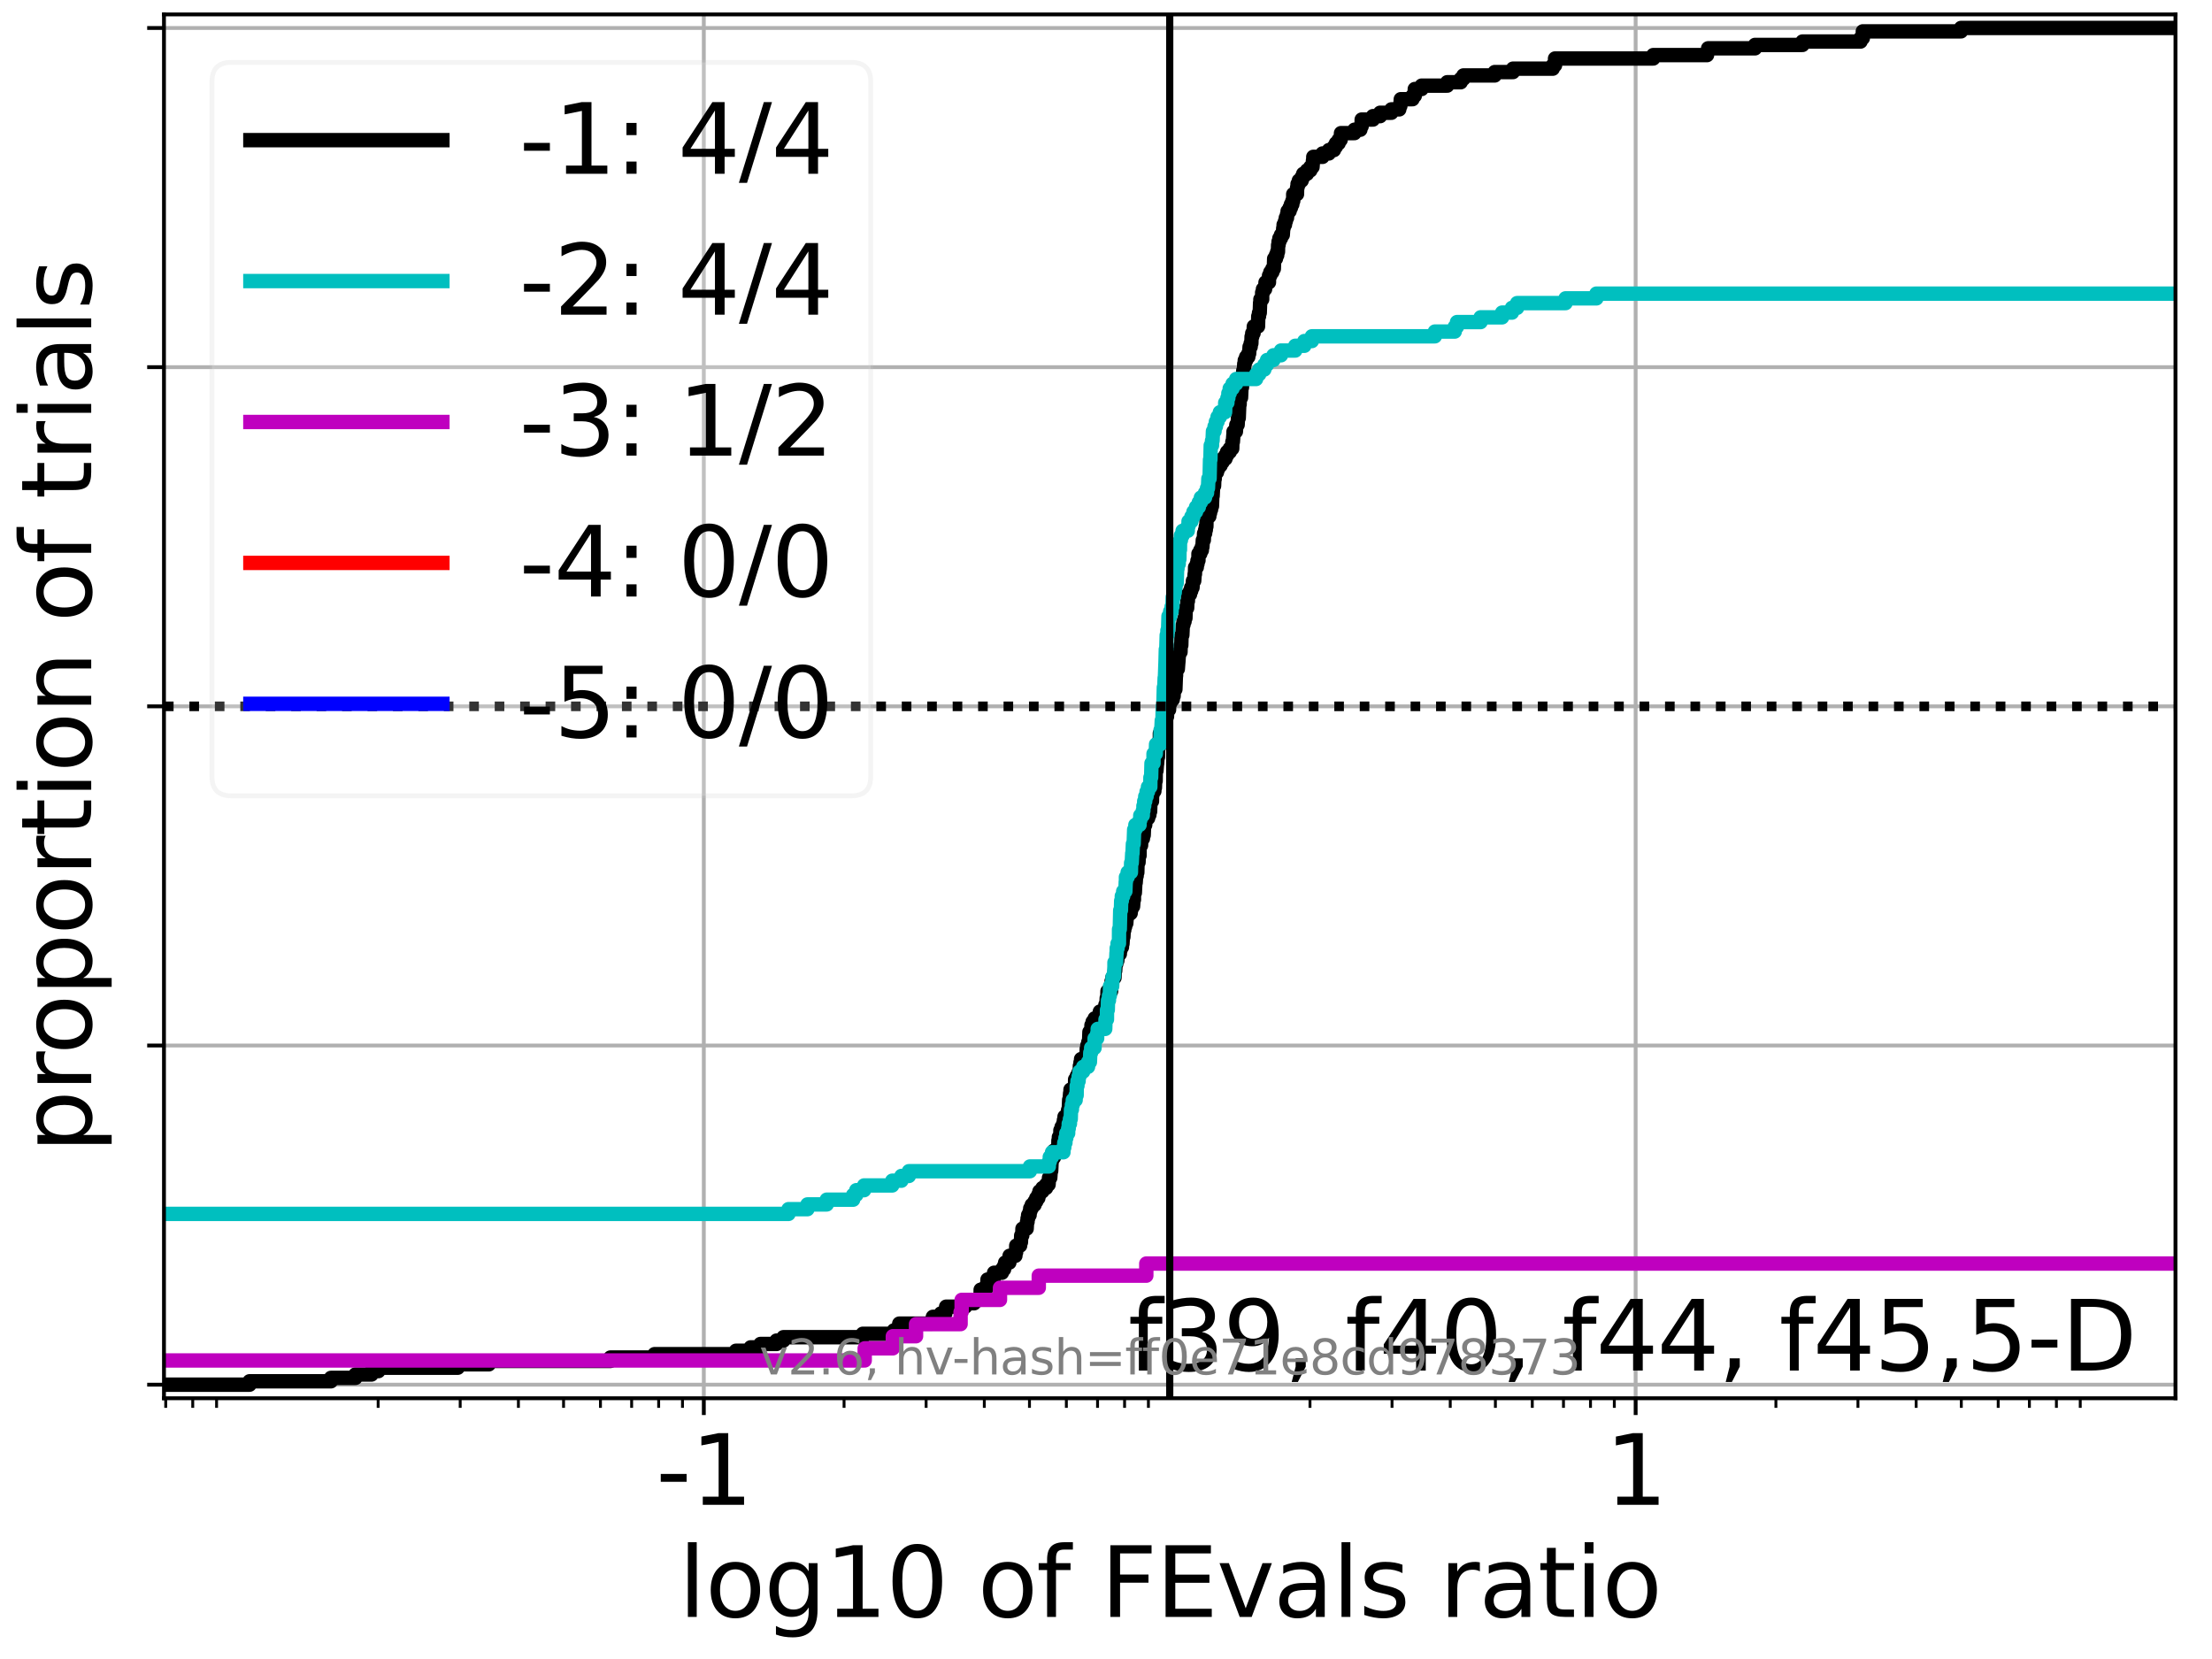<?xml version="1.0" encoding="utf-8" standalone="no"?>
<!DOCTYPE svg PUBLIC "-//W3C//DTD SVG 1.1//EN"
  "http://www.w3.org/Graphics/SVG/1.1/DTD/svg11.dtd">
<svg xmlns:xlink="http://www.w3.org/1999/xlink" width="460.8pt" height="345.6pt" viewBox="0 0 460.8 345.6" xmlns="http://www.w3.org/2000/svg" version="1.1">
 <defs>
  <style type="text/css">*{stroke-linejoin: round; stroke-linecap: butt}</style>
 </defs>
 <g id="figure_1">
  <g id="patch_1">
   <path d="M 0 345.6 
L 460.8 345.6 
L 460.8 0 
L 0 0 
z
" style="fill: #ffffff"/>
  </g>
  <g id="axes_1">
   <g id="patch_2">
    <path d="M 34.16 291.28 
L 453.192 291.28 
L 453.192 3 
L 34.16 3 
z
" style="fill: #ffffff"/>
   </g>
   <g id="matplotlib.axis_1">
    <g id="xtick_1">
     <g id="line2d_1">
      <path d="M 146.617 291.28 
L 146.617 3 
" clip-path="url(#pe2a710c6e3)" style="fill: none; stroke: #b0b0b0; stroke-width: 0.8; stroke-linecap: square"/>
     </g>
     <g id="line2d_2">
      <defs>
       <path id="m7c475acf94" d="M 0 0 
L 0 3.5 
" style="stroke: #000000; stroke-width: 0.8"/>
      </defs>
      <g>
       <use xlink:href="#m7c475acf94" x="146.617" y="291.28" style="stroke: #000000; stroke-width: 0.8"/>
      </g>
     </g>
     <g id="text_1">
      <!-- -1 -->
      <g transform="translate(136.646 313.477) scale(0.2 -0.2)">
       <defs>
        <path id="DejaVuSans-2d" d="M 313 2009 
L 1997 2009 
L 1997 1497 
L 313 1497 
L 313 2009 
z
" transform="scale(0.016)"/>
        <path id="DejaVuSans-31" d="M 794 531 
L 1825 531 
L 1825 4091 
L 703 3866 
L 703 4441 
L 1819 4666 
L 2450 4666 
L 2450 531 
L 3481 531 
L 3481 0 
L 794 0 
L 794 531 
z
" transform="scale(0.016)"/>
       </defs>
       <use xlink:href="#DejaVuSans-2d"/>
       <use xlink:href="#DejaVuSans-31" x="36.084"/>
      </g>
     </g>
    </g>
    <g id="xtick_2">
     <g id="line2d_3">
      <path d="M 340.735 291.28 
L 340.735 3 
" clip-path="url(#pe2a710c6e3)" style="fill: none; stroke: #b0b0b0; stroke-width: 0.8; stroke-linecap: square"/>
     </g>
     <g id="line2d_4">
      <g>
       <use xlink:href="#m7c475acf94" x="340.735" y="291.28" style="stroke: #000000; stroke-width: 0.8"/>
      </g>
     </g>
     <g id="text_2">
      <!-- 1 -->
      <g transform="translate(334.373 313.477) scale(0.2 -0.2)">
       <use xlink:href="#DejaVuSans-31"/>
      </g>
     </g>
    </g>
    <g id="xtick_3">
     <g id="line2d_5">
      <defs>
       <path id="m80bfdc0f5c" d="M 0 0 
L 0 2 
" style="stroke: #000000; stroke-width: 0.6"/>
      </defs>
      <g>
       <use xlink:href="#m80bfdc0f5c" x="34.522" y="291.28" style="stroke: #000000; stroke-width: 0.6"/>
      </g>
     </g>
    </g>
    <g id="xtick_4">
     <g id="line2d_6">
      <g>
       <use xlink:href="#m80bfdc0f5c" x="40.151" y="291.28" style="stroke: #000000; stroke-width: 0.6"/>
      </g>
     </g>
    </g>
    <g id="xtick_5">
     <g id="line2d_7">
      <g>
       <use xlink:href="#m80bfdc0f5c" x="45.116" y="291.28" style="stroke: #000000; stroke-width: 0.6"/>
      </g>
     </g>
    </g>
    <g id="xtick_6">
     <g id="line2d_8">
      <g>
       <use xlink:href="#m80bfdc0f5c" x="78.775" y="291.28" style="stroke: #000000; stroke-width: 0.6"/>
      </g>
     </g>
    </g>
    <g id="xtick_7">
     <g id="line2d_9">
      <g>
       <use xlink:href="#m80bfdc0f5c" x="95.866" y="291.28" style="stroke: #000000; stroke-width: 0.6"/>
      </g>
     </g>
    </g>
    <g id="xtick_8">
     <g id="line2d_10">
      <g>
       <use xlink:href="#m80bfdc0f5c" x="107.993" y="291.28" style="stroke: #000000; stroke-width: 0.6"/>
      </g>
     </g>
    </g>
    <g id="xtick_9">
     <g id="line2d_11">
      <g>
       <use xlink:href="#m80bfdc0f5c" x="117.399" y="291.28" style="stroke: #000000; stroke-width: 0.6"/>
      </g>
     </g>
    </g>
    <g id="xtick_10">
     <g id="line2d_12">
      <g>
       <use xlink:href="#m80bfdc0f5c" x="125.084" y="291.28" style="stroke: #000000; stroke-width: 0.6"/>
      </g>
     </g>
    </g>
    <g id="xtick_11">
     <g id="line2d_13">
      <g>
       <use xlink:href="#m80bfdc0f5c" x="131.582" y="291.28" style="stroke: #000000; stroke-width: 0.6"/>
      </g>
     </g>
    </g>
    <g id="xtick_12">
     <g id="line2d_14">
      <g>
       <use xlink:href="#m80bfdc0f5c" x="137.211" y="291.28" style="stroke: #000000; stroke-width: 0.6"/>
      </g>
     </g>
    </g>
    <g id="xtick_13">
     <g id="line2d_15">
      <g>
       <use xlink:href="#m80bfdc0f5c" x="142.175" y="291.28" style="stroke: #000000; stroke-width: 0.6"/>
      </g>
     </g>
    </g>
    <g id="xtick_14">
     <g id="line2d_16">
      <g>
       <use xlink:href="#m80bfdc0f5c" x="175.834" y="291.28" style="stroke: #000000; stroke-width: 0.6"/>
      </g>
     </g>
    </g>
    <g id="xtick_15">
     <g id="line2d_17">
      <g>
       <use xlink:href="#m80bfdc0f5c" x="192.926" y="291.28" style="stroke: #000000; stroke-width: 0.6"/>
      </g>
     </g>
    </g>
    <g id="xtick_16">
     <g id="line2d_18">
      <g>
       <use xlink:href="#m80bfdc0f5c" x="205.052" y="291.28" style="stroke: #000000; stroke-width: 0.6"/>
      </g>
     </g>
    </g>
    <g id="xtick_17">
     <g id="line2d_19">
      <g>
       <use xlink:href="#m80bfdc0f5c" x="214.458" y="291.28" style="stroke: #000000; stroke-width: 0.6"/>
      </g>
     </g>
    </g>
    <g id="xtick_18">
     <g id="line2d_20">
      <g>
       <use xlink:href="#m80bfdc0f5c" x="222.143" y="291.28" style="stroke: #000000; stroke-width: 0.6"/>
      </g>
     </g>
    </g>
    <g id="xtick_19">
     <g id="line2d_21">
      <g>
       <use xlink:href="#m80bfdc0f5c" x="228.641" y="291.28" style="stroke: #000000; stroke-width: 0.6"/>
      </g>
     </g>
    </g>
    <g id="xtick_20">
     <g id="line2d_22">
      <g>
       <use xlink:href="#m80bfdc0f5c" x="234.27" y="291.28" style="stroke: #000000; stroke-width: 0.6"/>
      </g>
     </g>
    </g>
    <g id="xtick_21">
     <g id="line2d_23">
      <g>
       <use xlink:href="#m80bfdc0f5c" x="239.235" y="291.28" style="stroke: #000000; stroke-width: 0.6"/>
      </g>
     </g>
    </g>
    <g id="xtick_22">
     <g id="line2d_24">
      <g>
       <use xlink:href="#m80bfdc0f5c" x="272.894" y="291.28" style="stroke: #000000; stroke-width: 0.6"/>
      </g>
     </g>
    </g>
    <g id="xtick_23">
     <g id="line2d_25">
      <g>
       <use xlink:href="#m80bfdc0f5c" x="289.985" y="291.28" style="stroke: #000000; stroke-width: 0.6"/>
      </g>
     </g>
    </g>
    <g id="xtick_24">
     <g id="line2d_26">
      <g>
       <use xlink:href="#m80bfdc0f5c" x="302.112" y="291.28" style="stroke: #000000; stroke-width: 0.6"/>
      </g>
     </g>
    </g>
    <g id="xtick_25">
     <g id="line2d_27">
      <g>
       <use xlink:href="#m80bfdc0f5c" x="311.518" y="291.28" style="stroke: #000000; stroke-width: 0.6"/>
      </g>
     </g>
    </g>
    <g id="xtick_26">
     <g id="line2d_28">
      <g>
       <use xlink:href="#m80bfdc0f5c" x="319.203" y="291.28" style="stroke: #000000; stroke-width: 0.6"/>
      </g>
     </g>
    </g>
    <g id="xtick_27">
     <g id="line2d_29">
      <g>
       <use xlink:href="#m80bfdc0f5c" x="325.701" y="291.28" style="stroke: #000000; stroke-width: 0.6"/>
      </g>
     </g>
    </g>
    <g id="xtick_28">
     <g id="line2d_30">
      <g>
       <use xlink:href="#m80bfdc0f5c" x="331.329" y="291.28" style="stroke: #000000; stroke-width: 0.6"/>
      </g>
     </g>
    </g>
    <g id="xtick_29">
     <g id="line2d_31">
      <g>
       <use xlink:href="#m80bfdc0f5c" x="336.294" y="291.28" style="stroke: #000000; stroke-width: 0.6"/>
      </g>
     </g>
    </g>
    <g id="xtick_30">
     <g id="line2d_32">
      <g>
       <use xlink:href="#m80bfdc0f5c" x="369.953" y="291.28" style="stroke: #000000; stroke-width: 0.6"/>
      </g>
     </g>
    </g>
    <g id="xtick_31">
     <g id="line2d_33">
      <g>
       <use xlink:href="#m80bfdc0f5c" x="387.045" y="291.28" style="stroke: #000000; stroke-width: 0.6"/>
      </g>
     </g>
    </g>
    <g id="xtick_32">
     <g id="line2d_34">
      <g>
       <use xlink:href="#m80bfdc0f5c" x="399.171" y="291.28" style="stroke: #000000; stroke-width: 0.6"/>
      </g>
     </g>
    </g>
    <g id="xtick_33">
     <g id="line2d_35">
      <g>
       <use xlink:href="#m80bfdc0f5c" x="408.577" y="291.28" style="stroke: #000000; stroke-width: 0.6"/>
      </g>
     </g>
    </g>
    <g id="xtick_34">
     <g id="line2d_36">
      <g>
       <use xlink:href="#m80bfdc0f5c" x="416.262" y="291.28" style="stroke: #000000; stroke-width: 0.6"/>
      </g>
     </g>
    </g>
    <g id="xtick_35">
     <g id="line2d_37">
      <g>
       <use xlink:href="#m80bfdc0f5c" x="422.76" y="291.28" style="stroke: #000000; stroke-width: 0.6"/>
      </g>
     </g>
    </g>
    <g id="xtick_36">
     <g id="line2d_38">
      <g>
       <use xlink:href="#m80bfdc0f5c" x="428.389" y="291.28" style="stroke: #000000; stroke-width: 0.6"/>
      </g>
     </g>
    </g>
    <g id="xtick_37">
     <g id="line2d_39">
      <g>
       <use xlink:href="#m80bfdc0f5c" x="433.354" y="291.28" style="stroke: #000000; stroke-width: 0.6"/>
      </g>
     </g>
    </g>
    <g id="text_3">
     <!-- log10 of FEvals ratio -->
     <g transform="translate(141.371 336.833) scale(0.2 -0.2)">
      <defs>
       <path id="DejaVuSans-6c" d="M 603 4863 
L 1178 4863 
L 1178 0 
L 603 0 
L 603 4863 
z
" transform="scale(0.016)"/>
       <path id="DejaVuSans-6f" d="M 1959 3097 
Q 1497 3097 1228 2736 
Q 959 2375 959 1747 
Q 959 1119 1226 758 
Q 1494 397 1959 397 
Q 2419 397 2687 759 
Q 2956 1122 2956 1747 
Q 2956 2369 2687 2733 
Q 2419 3097 1959 3097 
z
M 1959 3584 
Q 2709 3584 3137 3096 
Q 3566 2609 3566 1747 
Q 3566 888 3137 398 
Q 2709 -91 1959 -91 
Q 1206 -91 779 398 
Q 353 888 353 1747 
Q 353 2609 779 3096 
Q 1206 3584 1959 3584 
z
" transform="scale(0.016)"/>
       <path id="DejaVuSans-67" d="M 2906 1791 
Q 2906 2416 2648 2759 
Q 2391 3103 1925 3103 
Q 1463 3103 1205 2759 
Q 947 2416 947 1791 
Q 947 1169 1205 825 
Q 1463 481 1925 481 
Q 2391 481 2648 825 
Q 2906 1169 2906 1791 
z
M 3481 434 
Q 3481 -459 3084 -895 
Q 2688 -1331 1869 -1331 
Q 1566 -1331 1297 -1286 
Q 1028 -1241 775 -1147 
L 775 -588 
Q 1028 -725 1275 -790 
Q 1522 -856 1778 -856 
Q 2344 -856 2625 -561 
Q 2906 -266 2906 331 
L 2906 616 
Q 2728 306 2450 153 
Q 2172 0 1784 0 
Q 1141 0 747 490 
Q 353 981 353 1791 
Q 353 2603 747 3093 
Q 1141 3584 1784 3584 
Q 2172 3584 2450 3431 
Q 2728 3278 2906 2969 
L 2906 3500 
L 3481 3500 
L 3481 434 
z
" transform="scale(0.016)"/>
       <path id="DejaVuSans-30" d="M 2034 4250 
Q 1547 4250 1301 3770 
Q 1056 3291 1056 2328 
Q 1056 1369 1301 889 
Q 1547 409 2034 409 
Q 2525 409 2770 889 
Q 3016 1369 3016 2328 
Q 3016 3291 2770 3770 
Q 2525 4250 2034 4250 
z
M 2034 4750 
Q 2819 4750 3233 4129 
Q 3647 3509 3647 2328 
Q 3647 1150 3233 529 
Q 2819 -91 2034 -91 
Q 1250 -91 836 529 
Q 422 1150 422 2328 
Q 422 3509 836 4129 
Q 1250 4750 2034 4750 
z
" transform="scale(0.016)"/>
       <path id="DejaVuSans-20" transform="scale(0.016)"/>
       <path id="DejaVuSans-66" d="M 2375 4863 
L 2375 4384 
L 1825 4384 
Q 1516 4384 1395 4259 
Q 1275 4134 1275 3809 
L 1275 3500 
L 2222 3500 
L 2222 3053 
L 1275 3053 
L 1275 0 
L 697 0 
L 697 3053 
L 147 3053 
L 147 3500 
L 697 3500 
L 697 3744 
Q 697 4328 969 4595 
Q 1241 4863 1831 4863 
L 2375 4863 
z
" transform="scale(0.016)"/>
       <path id="DejaVuSans-46" d="M 628 4666 
L 3309 4666 
L 3309 4134 
L 1259 4134 
L 1259 2759 
L 3109 2759 
L 3109 2228 
L 1259 2228 
L 1259 0 
L 628 0 
L 628 4666 
z
" transform="scale(0.016)"/>
       <path id="DejaVuSans-45" d="M 628 4666 
L 3578 4666 
L 3578 4134 
L 1259 4134 
L 1259 2753 
L 3481 2753 
L 3481 2222 
L 1259 2222 
L 1259 531 
L 3634 531 
L 3634 0 
L 628 0 
L 628 4666 
z
" transform="scale(0.016)"/>
       <path id="DejaVuSans-76" d="M 191 3500 
L 800 3500 
L 1894 563 
L 2988 3500 
L 3597 3500 
L 2284 0 
L 1503 0 
L 191 3500 
z
" transform="scale(0.016)"/>
       <path id="DejaVuSans-61" d="M 2194 1759 
Q 1497 1759 1228 1600 
Q 959 1441 959 1056 
Q 959 750 1161 570 
Q 1363 391 1709 391 
Q 2188 391 2477 730 
Q 2766 1069 2766 1631 
L 2766 1759 
L 2194 1759 
z
M 3341 1997 
L 3341 0 
L 2766 0 
L 2766 531 
Q 2569 213 2275 61 
Q 1981 -91 1556 -91 
Q 1019 -91 701 211 
Q 384 513 384 1019 
Q 384 1609 779 1909 
Q 1175 2209 1959 2209 
L 2766 2209 
L 2766 2266 
Q 2766 2663 2505 2880 
Q 2244 3097 1772 3097 
Q 1472 3097 1187 3025 
Q 903 2953 641 2809 
L 641 3341 
Q 956 3463 1253 3523 
Q 1550 3584 1831 3584 
Q 2591 3584 2966 3190 
Q 3341 2797 3341 1997 
z
" transform="scale(0.016)"/>
       <path id="DejaVuSans-73" d="M 2834 3397 
L 2834 2853 
Q 2591 2978 2328 3040 
Q 2066 3103 1784 3103 
Q 1356 3103 1142 2972 
Q 928 2841 928 2578 
Q 928 2378 1081 2264 
Q 1234 2150 1697 2047 
L 1894 2003 
Q 2506 1872 2764 1633 
Q 3022 1394 3022 966 
Q 3022 478 2636 193 
Q 2250 -91 1575 -91 
Q 1294 -91 989 -36 
Q 684 19 347 128 
L 347 722 
Q 666 556 975 473 
Q 1284 391 1588 391 
Q 1994 391 2212 530 
Q 2431 669 2431 922 
Q 2431 1156 2273 1281 
Q 2116 1406 1581 1522 
L 1381 1569 
Q 847 1681 609 1914 
Q 372 2147 372 2553 
Q 372 3047 722 3315 
Q 1072 3584 1716 3584 
Q 2034 3584 2315 3537 
Q 2597 3491 2834 3397 
z
" transform="scale(0.016)"/>
       <path id="DejaVuSans-72" d="M 2631 2963 
Q 2534 3019 2420 3045 
Q 2306 3072 2169 3072 
Q 1681 3072 1420 2755 
Q 1159 2438 1159 1844 
L 1159 0 
L 581 0 
L 581 3500 
L 1159 3500 
L 1159 2956 
Q 1341 3275 1631 3429 
Q 1922 3584 2338 3584 
Q 2397 3584 2469 3576 
Q 2541 3569 2628 3553 
L 2631 2963 
z
" transform="scale(0.016)"/>
       <path id="DejaVuSans-74" d="M 1172 4494 
L 1172 3500 
L 2356 3500 
L 2356 3053 
L 1172 3053 
L 1172 1153 
Q 1172 725 1289 603 
Q 1406 481 1766 481 
L 2356 481 
L 2356 0 
L 1766 0 
Q 1100 0 847 248 
Q 594 497 594 1153 
L 594 3053 
L 172 3053 
L 172 3500 
L 594 3500 
L 594 4494 
L 1172 4494 
z
" transform="scale(0.016)"/>
       <path id="DejaVuSans-69" d="M 603 3500 
L 1178 3500 
L 1178 0 
L 603 0 
L 603 3500 
z
M 603 4863 
L 1178 4863 
L 1178 4134 
L 603 4134 
L 603 4863 
z
" transform="scale(0.016)"/>
      </defs>
      <use xlink:href="#DejaVuSans-6c"/>
      <use xlink:href="#DejaVuSans-6f" x="27.783"/>
      <use xlink:href="#DejaVuSans-67" x="88.965"/>
      <use xlink:href="#DejaVuSans-31" x="152.441"/>
      <use xlink:href="#DejaVuSans-30" x="216.064"/>
      <use xlink:href="#DejaVuSans-20" x="279.688"/>
      <use xlink:href="#DejaVuSans-6f" x="311.475"/>
      <use xlink:href="#DejaVuSans-66" x="372.656"/>
      <use xlink:href="#DejaVuSans-20" x="407.861"/>
      <use xlink:href="#DejaVuSans-46" x="439.648"/>
      <use xlink:href="#DejaVuSans-45" x="497.168"/>
      <use xlink:href="#DejaVuSans-76" x="560.352"/>
      <use xlink:href="#DejaVuSans-61" x="619.531"/>
      <use xlink:href="#DejaVuSans-6c" x="680.811"/>
      <use xlink:href="#DejaVuSans-73" x="708.594"/>
      <use xlink:href="#DejaVuSans-20" x="760.693"/>
      <use xlink:href="#DejaVuSans-72" x="792.48"/>
      <use xlink:href="#DejaVuSans-61" x="833.594"/>
      <use xlink:href="#DejaVuSans-74" x="894.873"/>
      <use xlink:href="#DejaVuSans-69" x="934.082"/>
      <use xlink:href="#DejaVuSans-6f" x="961.865"/>
     </g>
    </g>
   </g>
   <g id="matplotlib.axis_2">
    <g id="ytick_1">
     <g id="line2d_40">
      <path d="M 34.16 288.454 
L 453.192 288.454 
" clip-path="url(#pe2a710c6e3)" style="fill: none; stroke: #b0b0b0; stroke-width: 0.8; stroke-linecap: square"/>
     </g>
     <g id="line2d_41">
      <defs>
       <path id="mb5eb5d0697" d="M 0 0 
L -3.5 0 
" style="stroke: #000000; stroke-width: 0.8"/>
      </defs>
      <g>
       <use xlink:href="#mb5eb5d0697" x="34.16" y="288.454" style="stroke: #000000; stroke-width: 0.8"/>
      </g>
     </g>
    </g>
    <g id="ytick_2">
     <g id="line2d_42">
      <path d="M 34.16 217.797 
L 453.192 217.797 
" clip-path="url(#pe2a710c6e3)" style="fill: none; stroke: #b0b0b0; stroke-width: 0.8; stroke-linecap: square"/>
     </g>
     <g id="line2d_43">
      <g>
       <use xlink:href="#mb5eb5d0697" x="34.16" y="217.797" style="stroke: #000000; stroke-width: 0.8"/>
      </g>
     </g>
    </g>
    <g id="ytick_3">
     <g id="line2d_44">
      <path d="M 34.16 147.14 
L 453.192 147.14 
" clip-path="url(#pe2a710c6e3)" style="fill: none; stroke: #b0b0b0; stroke-width: 0.8; stroke-linecap: square"/>
     </g>
     <g id="line2d_45">
      <g>
       <use xlink:href="#mb5eb5d0697" x="34.16" y="147.14" style="stroke: #000000; stroke-width: 0.8"/>
      </g>
     </g>
    </g>
    <g id="ytick_4">
     <g id="line2d_46">
      <path d="M 34.16 76.483 
L 453.192 76.483 
" clip-path="url(#pe2a710c6e3)" style="fill: none; stroke: #b0b0b0; stroke-width: 0.8; stroke-linecap: square"/>
     </g>
     <g id="line2d_47">
      <g>
       <use xlink:href="#mb5eb5d0697" x="34.16" y="76.483" style="stroke: #000000; stroke-width: 0.8"/>
      </g>
     </g>
    </g>
    <g id="ytick_5">
     <g id="line2d_48">
      <path d="M 34.16 5.826 
L 453.192 5.826 
" clip-path="url(#pe2a710c6e3)" style="fill: none; stroke: #b0b0b0; stroke-width: 0.8; stroke-linecap: square"/>
     </g>
     <g id="line2d_49">
      <g>
       <use xlink:href="#mb5eb5d0697" x="34.16" y="5.826" style="stroke: #000000; stroke-width: 0.8"/>
      </g>
     </g>
    </g>
    <g id="text_4">
     <!-- proportion of trials -->
     <g transform="translate(19.001 240.146) rotate(-90) scale(0.2 -0.2)">
      <defs>
       <path id="DejaVuSans-70" d="M 1159 525 
L 1159 -1331 
L 581 -1331 
L 581 3500 
L 1159 3500 
L 1159 2969 
Q 1341 3281 1617 3432 
Q 1894 3584 2278 3584 
Q 2916 3584 3314 3078 
Q 3713 2572 3713 1747 
Q 3713 922 3314 415 
Q 2916 -91 2278 -91 
Q 1894 -91 1617 61 
Q 1341 213 1159 525 
z
M 3116 1747 
Q 3116 2381 2855 2742 
Q 2594 3103 2138 3103 
Q 1681 3103 1420 2742 
Q 1159 2381 1159 1747 
Q 1159 1113 1420 752 
Q 1681 391 2138 391 
Q 2594 391 2855 752 
Q 3116 1113 3116 1747 
z
" transform="scale(0.016)"/>
       <path id="DejaVuSans-6e" d="M 3513 2113 
L 3513 0 
L 2938 0 
L 2938 2094 
Q 2938 2591 2744 2837 
Q 2550 3084 2163 3084 
Q 1697 3084 1428 2787 
Q 1159 2491 1159 1978 
L 1159 0 
L 581 0 
L 581 3500 
L 1159 3500 
L 1159 2956 
Q 1366 3272 1645 3428 
Q 1925 3584 2291 3584 
Q 2894 3584 3203 3211 
Q 3513 2838 3513 2113 
z
" transform="scale(0.016)"/>
      </defs>
      <use xlink:href="#DejaVuSans-70"/>
      <use xlink:href="#DejaVuSans-72" x="63.477"/>
      <use xlink:href="#DejaVuSans-6f" x="102.34"/>
      <use xlink:href="#DejaVuSans-70" x="163.521"/>
      <use xlink:href="#DejaVuSans-6f" x="226.998"/>
      <use xlink:href="#DejaVuSans-72" x="288.18"/>
      <use xlink:href="#DejaVuSans-74" x="329.293"/>
      <use xlink:href="#DejaVuSans-69" x="368.502"/>
      <use xlink:href="#DejaVuSans-6f" x="396.285"/>
      <use xlink:href="#DejaVuSans-6e" x="457.467"/>
      <use xlink:href="#DejaVuSans-20" x="520.846"/>
      <use xlink:href="#DejaVuSans-6f" x="552.633"/>
      <use xlink:href="#DejaVuSans-66" x="613.814"/>
      <use xlink:href="#DejaVuSans-20" x="649.02"/>
      <use xlink:href="#DejaVuSans-74" x="680.807"/>
      <use xlink:href="#DejaVuSans-72" x="720.016"/>
      <use xlink:href="#DejaVuSans-69" x="761.129"/>
      <use xlink:href="#DejaVuSans-61" x="788.912"/>
      <use xlink:href="#DejaVuSans-6c" x="850.191"/>
      <use xlink:href="#DejaVuSans-73" x="877.975"/>
     </g>
    </g>
   </g>
   <g id="line2d_50">
    <path d="M 34.16 288.454 
L 51.986 288.454 
L 51.986 287.747 
L 68.944 287.747 
L 68.944 287.041 
L 74.048 287.041 
L 74.048 286.334 
L 77.393 286.334 
L 77.393 285.627 
L 78.831 285.627 
L 78.831 284.921 
L 95.363 284.921 
L 95.363 284.214 
L 101.833 284.214 
L 101.833 283.508 
L 127.158 283.508 
L 127.158 282.801 
L 136.353 282.801 
L 136.353 282.095 
L 153.311 282.095 
L 153.311 281.388 
L 156.375 281.388 
L 156.375 280.681 
L 158.415 280.681 
L 158.415 279.975 
L 161.76 279.975 
L 161.76 279.268 
L 163.198 279.268 
L 163.198 278.562 
L 179.731 278.562 
L 179.731 277.855 
L 186.201 277.855 
L 186.201 277.149 
L 187.104 277.149 
L 187.104 276.442 
L 187.331 276.442 
L 187.331 275.735 
L 194.062 275.735 
L 194.062 275.029 
L 194.338 275.029 
L 194.338 274.322 
L 196.001 274.322 
L 196.001 273.616 
L 196.931 273.616 
L 196.931 272.909 
L 197.098 272.909 
L 197.098 272.203 
L 201.097 272.203 
L 201.097 271.496 
L 202.913 271.496 
L 202.913 270.79 
L 204.061 270.79 
L 204.061 270.083 
L 204.285 270.083 
L 204.289 268.67 
L 205.351 268.67 
L 205.351 267.963 
L 205.693 267.963 
L 205.712 266.55 
L 206.987 266.55 
L 207.079 265.137 
L 208.718 265.137 
L 208.718 264.43 
L 209.166 264.43 
L 209.166 263.724 
L 209.393 263.724 
L 209.393 263.017 
L 210.267 263.017 
L 210.315 261.604 
L 211.525 261.604 
L 211.525 260.898 
L 211.674 260.898 
L 211.703 259.484 
L 212.51 259.484 
L 212.51 258.778 
L 212.679 258.778 
L 212.737 257.365 
L 212.955 257.365 
L 212.997 255.952 
L 213.872 255.952 
L 213.949 254.538 
L 214.056 254.538 
L 214.056 253.832 
L 214.176 253.832 
L 214.176 253.125 
L 214.482 253.125 
L 214.482 252.419 
L 214.618 252.419 
L 214.618 251.712 
L 214.933 251.712 
L 214.933 251.006 
L 215.508 251.006 
L 215.508 250.299 
L 215.869 250.299 
L 215.869 249.592 
L 216.297 249.592 
L 216.297 248.886 
L 216.538 248.886 
L 216.538 248.179 
L 217.163 248.179 
L 217.163 247.473 
L 217.92 247.473 
L 217.92 246.766 
L 218.44 246.766 
L 218.529 245.353 
L 218.789 245.353 
L 218.884 243.94 
L 218.98 243.94 
L 219.078 241.82 
L 219.16 241.82 
L 219.16 241.114 
L 219.555 241.114 
L 219.555 239.7 
L 220.351 239.7 
L 220.351 238.994 
L 220.464 238.994 
L 220.49 237.581 
L 220.586 237.581 
L 220.586 236.874 
L 220.882 236.874 
L 220.904 235.461 
L 221.158 235.461 
L 221.158 234.755 
L 221.489 234.755 
L 221.489 234.048 
L 221.635 234.048 
L 221.635 233.341 
L 221.758 233.341 
L 221.758 232.635 
L 222.488 232.635 
L 222.505 231.222 
L 222.642 231.222 
L 222.73 229.102 
L 222.821 229.102 
L 222.931 227.689 
L 223.006 227.689 
L 223.006 226.982 
L 223.943 226.982 
L 223.968 224.863 
L 224.329 224.863 
L 224.329 224.156 
L 224.669 224.156 
L 224.669 223.449 
L 224.933 223.449 
L 224.958 222.036 
L 225.086 222.036 
L 225.086 221.33 
L 225.209 221.33 
L 225.209 220.623 
L 226.108 220.623 
L 226.108 219.917 
L 226.381 219.917 
L 226.384 218.503 
L 226.506 218.503 
L 226.506 217.797 
L 226.714 217.797 
L 226.714 217.09 
L 226.872 217.09 
L 226.95 214.971 
L 227.335 214.971 
L 227.375 213.557 
L 227.617 213.557 
L 227.617 212.851 
L 228.047 212.851 
L 228.047 212.144 
L 229.048 212.144 
L 229.124 210.731 
L 230.24 210.731 
L 230.279 209.318 
L 230.481 209.318 
L 230.554 207.905 
L 230.694 207.905 
L 230.708 206.492 
L 231.458 206.492 
L 231.541 205.079 
L 231.573 205.079 
L 231.573 204.372 
L 231.734 204.372 
L 231.734 203.665 
L 232.171 203.665 
L 232.219 202.252 
L 232.312 202.252 
L 232.393 200.839 
L 232.532 200.839 
L 232.532 200.133 
L 232.756 200.133 
L 232.829 198.72 
L 233.28 198.72 
L 233.28 198.013 
L 233.397 198.013 
L 233.397 197.306 
L 233.719 197.306 
L 233.719 196.6 
L 233.832 196.6 
L 233.921 195.187 
L 234.02 195.187 
L 234.093 193.774 
L 234.204 193.774 
L 234.204 193.067 
L 234.381 193.067 
L 234.381 192.36 
L 234.621 192.36 
L 234.729 190.947 
L 234.885 190.947 
L 234.885 190.241 
L 235.538 190.241 
L 235.538 189.534 
L 235.676 189.534 
L 235.676 188.828 
L 236.035 188.828 
L 236.136 187.414 
L 236.221 187.414 
L 236.222 186.001 
L 236.406 186.001 
L 236.513 183.882 
L 236.583 183.882 
L 236.676 182.468 
L 236.787 182.468 
L 236.787 181.762 
L 236.922 181.762 
L 236.97 179.642 
L 237.178 179.642 
L 237.231 178.229 
L 237.387 178.229 
L 237.407 176.109 
L 237.701 176.109 
L 237.758 174.696 
L 238.087 174.696 
L 238.087 173.99 
L 238.252 173.99 
L 238.342 171.87 
L 238.56 171.87 
L 238.668 170.457 
L 239.169 170.457 
L 239.169 169.75 
L 239.434 169.75 
L 239.434 169.044 
L 239.589 169.044 
L 239.661 166.924 
L 239.981 166.924 
L 240.008 165.511 
L 240.109 165.511 
L 240.109 164.804 
L 240.475 164.804 
L 240.475 164.098 
L 240.59 164.098 
L 240.634 162.685 
L 240.742 162.685 
L 240.765 160.565 
L 240.91 160.565 
L 241.013 159.152 
L 241.041 159.152 
L 241.139 157.739 
L 241.226 157.739 
L 241.275 155.619 
L 241.447 155.619 
L 241.517 154.206 
L 241.617 154.206 
L 241.617 152.793 
L 242.573 152.793 
L 242.682 150.673 
L 242.747 150.673 
L 242.854 149.26 
L 243.108 149.26 
L 243.128 147.847 
L 243.534 147.847 
L 243.571 146.433 
L 243.827 146.433 
L 243.827 145.727 
L 244.3 145.727 
L 244.3 145.02 
L 244.484 145.02 
L 244.549 143.607 
L 244.853 143.607 
L 244.962 140.781 
L 244.992 140.781 
L 245.011 139.368 
L 245.36 139.368 
L 245.466 137.955 
L 245.476 137.955 
L 245.567 136.541 
L 245.609 136.541 
L 245.609 135.835 
L 245.922 135.835 
L 245.951 134.422 
L 246.085 134.422 
L 246.139 132.302 
L 246.305 132.302 
L 246.4 130.182 
L 246.536 130.182 
L 246.536 129.476 
L 246.76 129.476 
L 246.76 128.769 
L 246.945 128.769 
L 247.014 126.65 
L 247.305 126.65 
L 247.353 125.236 
L 247.458 125.236 
L 247.477 123.823 
L 247.903 123.823 
L 247.903 123.117 
L 248.142 123.117 
L 248.142 122.41 
L 248.422 122.41 
L 248.512 120.997 
L 248.774 120.997 
L 248.868 119.584 
L 248.931 119.584 
L 248.963 118.171 
L 249.311 118.171 
L 249.311 117.464 
L 249.462 117.464 
L 249.462 116.758 
L 249.66 116.758 
L 249.662 115.344 
L 250.044 115.344 
L 250.044 114.638 
L 250.364 114.638 
L 250.364 113.931 
L 250.487 113.931 
L 250.569 112.518 
L 250.776 112.518 
L 250.836 111.105 
L 251.052 111.105 
L 251.052 110.398 
L 251.193 110.398 
L 251.193 109.692 
L 251.311 109.692 
L 251.348 107.572 
L 251.924 107.572 
L 251.924 106.866 
L 252.079 106.866 
L 252.079 106.159 
L 252.285 106.159 
L 252.285 105.452 
L 252.471 105.452 
L 252.551 103.333 
L 252.615 103.333 
L 252.716 101.213 
L 252.914 101.213 
L 252.968 99.8 
L 253.044 99.8 
L 253.094 98.387 
L 253.513 98.387 
L 253.513 97.68 
L 253.77 97.68 
L 253.77 96.974 
L 254.27 96.974 
L 254.27 96.267 
L 254.689 96.267 
L 254.689 95.56 
L 255.291 95.56 
L 255.291 94.854 
L 255.619 94.854 
L 255.619 94.147 
L 256.185 94.147 
L 256.185 93.441 
L 256.696 93.441 
L 256.728 92.028 
L 256.834 92.028 
L 256.934 90.615 
L 256.966 90.615 
L 256.966 89.908 
L 257.459 89.908 
L 257.552 88.495 
L 257.821 88.495 
L 257.894 87.082 
L 258.051 87.082 
L 258.162 84.255 
L 258.237 84.255 
L 258.266 82.842 
L 258.529 82.842 
L 258.625 80.723 
L 258.721 80.723 
L 258.797 79.309 
L 258.891 79.309 
L 258.997 77.19 
L 259.138 77.19 
L 259.2 75.777 
L 259.308 75.777 
L 259.308 75.07 
L 259.589 75.07 
L 259.589 74.363 
L 260.038 74.363 
L 260.038 73.657 
L 260.218 73.657 
L 260.312 72.244 
L 260.536 72.244 
L 260.536 71.537 
L 260.684 71.537 
L 260.729 70.124 
L 260.863 70.124 
L 260.863 69.417 
L 261.138 69.417 
L 261.195 68.004 
L 262.066 68.004 
L 262.12 65.885 
L 262.275 65.885 
L 262.275 65.178 
L 262.427 65.178 
L 262.502 63.058 
L 262.563 63.058 
L 262.563 62.352 
L 262.932 62.352 
L 262.932 60.939 
L 263.097 60.939 
L 263.097 60.232 
L 263.54 60.232 
L 263.633 58.819 
L 264.346 58.819 
L 264.364 57.406 
L 264.631 57.406 
L 264.631 56.699 
L 265.048 56.699 
L 265.048 55.993 
L 265.362 55.993 
L 265.433 53.873 
L 265.807 53.873 
L 265.807 53.166 
L 266.064 53.166 
L 266.064 52.46 
L 266.224 52.46 
L 266.254 51.047 
L 266.346 51.047 
L 266.346 50.34 
L 266.519 50.34 
L 266.519 49.634 
L 266.853 49.634 
L 266.853 48.927 
L 267.229 48.927 
L 267.322 47.514 
L 267.401 47.514 
L 267.401 46.807 
L 267.684 46.807 
L 267.684 46.101 
L 267.856 46.101 
L 267.856 45.394 
L 268.102 45.394 
L 268.102 44.688 
L 268.234 44.688 
L 268.234 43.981 
L 268.651 43.981 
L 268.651 43.274 
L 268.925 43.274 
L 268.925 42.568 
L 269.215 42.568 
L 269.215 41.861 
L 269.402 41.861 
L 269.402 40.448 
L 270.186 40.448 
L 270.213 39.035 
L 270.305 39.035 
L 270.305 38.328 
L 270.574 38.328 
L 270.574 37.622 
L 271.163 37.622 
L 271.163 36.915 
L 271.48 36.915 
L 271.48 36.209 
L 272.269 36.209 
L 272.269 35.502 
L 272.969 35.502 
L 272.969 34.796 
L 273.424 34.796 
L 273.523 33.382 
L 273.581 33.382 
L 273.581 32.676 
L 275.504 32.676 
L 275.504 31.969 
L 276.83 31.969 
L 276.83 31.263 
L 277.884 31.263 
L 277.884 30.556 
L 278.301 30.556 
L 278.301 29.85 
L 278.86 29.85 
L 278.86 29.143 
L 279.277 29.143 
L 279.357 27.73 
L 282.158 27.73 
L 282.158 27.023 
L 283.385 27.023 
L 283.385 26.317 
L 283.652 26.317 
L 283.665 24.904 
L 286.006 24.904 
L 286.006 24.197 
L 287.505 24.197 
L 287.505 23.49 
L 289.855 23.49 
L 289.855 22.784 
L 291.493 22.784 
L 291.493 22.077 
L 291.72 22.077 
L 291.812 20.664 
L 294.249 20.664 
L 294.249 19.958 
L 294.726 19.958 
L 294.726 18.545 
L 296.149 18.545 
L 296.149 17.838 
L 301.487 17.838 
L 301.487 17.131 
L 304.296 17.131 
L 304.296 16.425 
L 304.857 16.425 
L 304.857 15.718 
L 311.376 15.718 
L 311.376 15.012 
L 315.179 15.012 
L 315.179 14.305 
L 323.467 14.305 
L 323.467 13.599 
L 323.944 13.599 
L 323.944 12.185 
L 344.397 12.185 
L 344.397 11.479 
L 355.608 11.479 
L 355.608 10.772 
L 355.835 10.772 
L 355.835 10.066 
L 365.602 10.066 
L 365.602 9.359 
L 375.491 9.359 
L 375.491 8.653 
L 387.582 8.653 
L 387.582 7.946 
L 388.059 7.946 
L 388.059 6.533 
L 408.512 6.533 
L 408.512 5.826 
L 453.192 5.826 
L 453.192 5.826 
" clip-path="url(#pe2a710c6e3)" style="fill: none; stroke: #000000; stroke-width: 3; stroke-linecap: square"/>
   </g>
   <g id="line2d_51">
    <path clip-path="url(#pe2a710c6e3)" style="fill: none; stroke: #000000; stroke-width: 3; stroke-linecap: square"/>
   </g>
   <g id="line2d_52">
    <path d="M 34.16 252.878 
L 164.26 252.878 
L 164.26 251.89 
L 168.207 251.89 
L 168.207 250.902 
L 172.227 250.902 
L 172.227 249.914 
L 177.725 249.914 
L 177.725 248.925 
L 178.38 248.925 
L 178.38 247.937 
L 180.008 247.937 
L 180.008 246.949 
L 185.871 246.949 
L 185.871 245.961 
L 187.777 245.961 
L 187.777 244.973 
L 189.342 244.973 
L 189.342 243.984 
L 214.55 243.984 
L 214.55 242.996 
L 218.497 242.996 
L 218.497 242.008 
L 218.689 242.008 
L 218.689 241.02 
L 219.161 241.02 
L 219.161 240.032 
L 221.537 240.032 
L 221.537 239.043 
L 221.708 239.043 
L 221.708 238.055 
L 221.949 238.055 
L 221.949 237.067 
L 222.132 237.067 
L 222.132 236.079 
L 222.517 236.079 
L 222.517 235.09 
L 222.636 235.09 
L 222.636 234.102 
L 222.884 234.102 
L 222.884 233.114 
L 223.055 233.114 
L 223.108 231.138 
L 223.296 231.138 
L 223.296 230.149 
L 223.479 230.149 
L 223.479 229.161 
L 224.076 229.161 
L 224.076 228.173 
L 224.284 228.173 
L 224.299 226.197 
L 224.455 226.197 
L 224.455 225.208 
L 224.696 225.208 
L 224.696 224.22 
L 224.879 224.22 
L 224.879 223.232 
L 225.646 223.232 
L 225.646 222.244 
L 226.656 222.244 
L 226.656 221.256 
L 227.046 221.256 
L 227.128 219.279 
L 227.306 219.279 
L 227.306 218.291 
L 228.015 218.291 
L 228.023 216.315 
L 228.553 216.315 
L 228.553 215.326 
L 228.67 215.326 
L 228.67 214.338 
L 230.24 214.338 
L 230.298 212.362 
L 230.6 212.362 
L 230.607 210.385 
L 230.771 210.385 
L 230.814 208.409 
L 231.012 208.409 
L 231.012 207.421 
L 231.196 207.421 
L 231.236 205.444 
L 231.685 205.444 
L 231.766 203.468 
L 232.044 203.468 
L 232.153 201.491 
L 232.161 201.491 
L 232.161 200.503 
L 232.5 200.503 
L 232.583 198.527 
L 232.626 198.527 
L 232.626 197.539 
L 232.809 197.539 
L 232.809 196.55 
L 233.102 196.55 
L 233.117 193.586 
L 233.272 193.586 
L 233.363 189.633 
L 233.513 189.633 
L 233.561 187.657 
L 233.697 187.657 
L 233.697 186.668 
L 233.983 186.668 
L 233.983 185.68 
L 234.437 185.68 
L 234.513 183.704 
L 234.554 183.704 
L 234.554 182.715 
L 234.909 182.715 
L 234.909 181.727 
L 235.595 181.727 
L 235.632 179.751 
L 235.766 179.751 
L 235.864 177.774 
L 235.92 177.774 
L 236.007 175.798 
L 236.161 175.798 
L 236.267 172.833 
L 236.52 172.833 
L 236.52 171.845 
L 237.392 171.845 
L 237.392 170.857 
L 237.541 170.857 
L 237.541 169.869 
L 238.067 169.869 
L 238.067 168.881 
L 238.196 168.881 
L 238.196 167.892 
L 238.358 167.892 
L 238.358 166.904 
L 238.574 166.904 
L 238.574 165.916 
L 238.853 165.916 
L 238.853 164.928 
L 239.144 164.928 
L 239.144 163.94 
L 239.632 163.94 
L 239.652 161.963 
L 239.803 161.963 
L 239.878 158.998 
L 240.299 158.998 
L 240.3 157.022 
L 240.772 157.022 
L 240.829 155.046 
L 241.731 155.046 
L 241.769 152.081 
L 241.922 152.081 
L 242.018 150.105 
L 242.163 150.105 
L 242.224 147.14 
L 242.346 147.14 
L 242.452 143.187 
L 242.54 143.187 
L 242.623 141.211 
L 242.673 141.211 
L 242.781 138.246 
L 242.786 138.246 
L 242.864 135.282 
L 242.957 135.282 
L 243.047 132.317 
L 243.198 132.317 
L 243.198 131.329 
L 243.33 131.329 
L 243.42 128.364 
L 243.771 128.364 
L 243.771 127.376 
L 244.072 127.376 
L 244.072 126.388 
L 244.243 126.388 
L 244.301 124.411 
L 244.513 124.411 
L 244.513 123.423 
L 244.727 123.423 
L 244.727 122.435 
L 244.873 122.435 
L 244.873 121.447 
L 245.131 121.447 
L 245.214 118.482 
L 245.294 118.482 
L 245.294 117.494 
L 245.549 117.494 
L 245.549 116.506 
L 245.688 116.506 
L 245.716 114.529 
L 245.805 114.529 
L 245.824 112.553 
L 246.006 112.553 
L 246.006 111.565 
L 246.355 111.565 
L 246.355 110.576 
L 247.433 110.576 
L 247.433 109.588 
L 247.593 109.588 
L 247.593 108.6 
L 248.202 108.6 
L 248.202 107.612 
L 248.619 107.612 
L 248.619 106.623 
L 249.159 106.623 
L 249.159 105.635 
L 249.737 105.635 
L 249.737 104.647 
L 250.164 104.647 
L 250.164 103.659 
L 251.028 103.659 
L 251.028 102.671 
L 251.45 102.671 
L 251.45 101.682 
L 251.646 101.682 
L 251.729 99.706 
L 251.979 99.706 
L 252.07 95.753 
L 252.149 95.753 
L 252.218 92.789 
L 252.485 92.789 
L 252.485 91.8 
L 252.598 91.8 
L 252.681 89.824 
L 253.015 89.824 
L 253.015 88.836 
L 253.296 88.836 
L 253.296 87.848 
L 253.635 87.848 
L 253.635 86.859 
L 254.124 86.859 
L 254.124 85.871 
L 255.202 85.871 
L 255.234 83.895 
L 255.689 83.895 
L 255.689 82.906 
L 255.89 82.906 
L 255.89 81.918 
L 256.17 81.918 
L 256.17 80.93 
L 256.767 80.93 
L 256.767 79.942 
L 257.517 79.942 
L 257.517 78.954 
L 261.667 78.954 
L 261.667 77.965 
L 262.323 77.965 
L 262.323 76.977 
L 263.381 76.977 
L 263.381 75.989 
L 263.95 75.989 
L 263.95 75.001 
L 265.286 75.001 
L 265.286 74.013 
L 266.852 74.013 
L 266.852 73.024 
L 269.814 73.024 
L 269.814 72.036 
L 271.719 72.036 
L 271.719 71.048 
L 273.285 71.048 
L 273.285 70.06 
L 298.909 70.06 
L 298.909 69.072 
L 303.048 69.072 
L 303.048 68.083 
L 303.52 68.083 
L 303.52 67.095 
L 308.436 67.095 
L 308.436 66.107 
L 312.912 66.107 
L 312.912 65.119 
L 314.966 65.119 
L 314.966 64.131 
L 316.044 64.131 
L 316.044 63.142 
L 326.129 63.142 
L 326.129 62.154 
L 332.562 62.154 
L 332.562 61.166 
L 453.192 61.166 
L 453.192 61.166 
" clip-path="url(#pe2a710c6e3)" style="fill: none; stroke: #00bfbf; stroke-width: 3; stroke-linecap: square"/>
   </g>
   <g id="line2d_53">
    <path clip-path="url(#pe2a710c6e3)" style="fill: none; stroke: #00bfbf; stroke-width: 3; stroke-linecap: square"/>
   </g>
   <g id="line2d_54">
    <path d="M 34.16 283.407 
L 180.134 283.407 
L 180.134 280.883 
L 185.991 280.883 
L 185.991 278.36 
L 190.829 278.36 
L 190.829 275.836 
L 200.109 275.836 
L 200.109 273.313 
L 200.327 273.313 
L 200.327 270.79 
L 208.313 270.79 
L 208.313 268.266 
L 216.396 268.266 
L 216.396 265.743 
L 238.795 265.743 
L 238.795 263.219 
L 453.192 263.219 
" clip-path="url(#pe2a710c6e3)" style="fill: none; stroke: #bf00bf; stroke-width: 3; stroke-linecap: square"/>
   </g>
   <g id="line2d_55">
    <path clip-path="url(#pe2a710c6e3)" style="fill: none; stroke: #bf00bf; stroke-width: 3; stroke-linecap: square"/>
   </g>
   <g id="line2d_56"/>
   <g id="line2d_57"/>
   <g id="line2d_58">
    <path d="M 243.676 291.28 
L 243.676 3 
" clip-path="url(#pe2a710c6e3)" style="fill: none; stroke: #000000; stroke-width: 1.5; stroke-linecap: square"/>
   </g>
   <g id="line2d_59">
    <path d="M 34.16 147.14 
L 453.192 147.14 
" clip-path="url(#pe2a710c6e3)" style="fill: none; stroke-dasharray: 2,3.3; stroke-dashoffset: 0; stroke: #000000; stroke-width: 2"/>
   </g>
   <g id="patch_3">
    <path d="M 34.16 291.28 
L 34.16 3 
" style="fill: none; stroke: #000000; stroke-width: 0.8; stroke-linejoin: miter; stroke-linecap: square"/>
   </g>
   <g id="patch_4">
    <path d="M 453.192 291.28 
L 453.192 3 
" style="fill: none; stroke: #000000; stroke-width: 0.8; stroke-linejoin: miter; stroke-linecap: square"/>
   </g>
   <g id="patch_5">
    <path d="M 34.16 291.28 
L 453.192 291.28 
" style="fill: none; stroke: #000000; stroke-width: 0.8; stroke-linejoin: miter; stroke-linecap: square"/>
   </g>
   <g id="patch_6">
    <path d="M 34.16 3 
L 453.192 3 
" style="fill: none; stroke: #000000; stroke-width: 0.8; stroke-linejoin: miter; stroke-linecap: square"/>
   </g>
   <g id="text_5">
    <!-- f39, f40, f44, f45,5-D -->
    <g transform="translate(235.014 285.514) scale(0.2 -0.2)">
     <defs>
      <path id="DejaVuSans-33" d="M 2597 2516 
Q 3050 2419 3304 2112 
Q 3559 1806 3559 1356 
Q 3559 666 3084 287 
Q 2609 -91 1734 -91 
Q 1441 -91 1130 -33 
Q 819 25 488 141 
L 488 750 
Q 750 597 1062 519 
Q 1375 441 1716 441 
Q 2309 441 2620 675 
Q 2931 909 2931 1356 
Q 2931 1769 2642 2001 
Q 2353 2234 1838 2234 
L 1294 2234 
L 1294 2753 
L 1863 2753 
Q 2328 2753 2575 2939 
Q 2822 3125 2822 3475 
Q 2822 3834 2567 4026 
Q 2313 4219 1838 4219 
Q 1578 4219 1281 4162 
Q 984 4106 628 3988 
L 628 4550 
Q 988 4650 1302 4700 
Q 1616 4750 1894 4750 
Q 2613 4750 3031 4423 
Q 3450 4097 3450 3541 
Q 3450 3153 3228 2886 
Q 3006 2619 2597 2516 
z
" transform="scale(0.016)"/>
      <path id="DejaVuSans-39" d="M 703 97 
L 703 672 
Q 941 559 1184 500 
Q 1428 441 1663 441 
Q 2288 441 2617 861 
Q 2947 1281 2994 2138 
Q 2813 1869 2534 1725 
Q 2256 1581 1919 1581 
Q 1219 1581 811 2004 
Q 403 2428 403 3163 
Q 403 3881 828 4315 
Q 1253 4750 1959 4750 
Q 2769 4750 3195 4129 
Q 3622 3509 3622 2328 
Q 3622 1225 3098 567 
Q 2575 -91 1691 -91 
Q 1453 -91 1209 -44 
Q 966 3 703 97 
z
M 1959 2075 
Q 2384 2075 2632 2365 
Q 2881 2656 2881 3163 
Q 2881 3666 2632 3958 
Q 2384 4250 1959 4250 
Q 1534 4250 1286 3958 
Q 1038 3666 1038 3163 
Q 1038 2656 1286 2365 
Q 1534 2075 1959 2075 
z
" transform="scale(0.016)"/>
      <path id="DejaVuSans-2c" d="M 750 794 
L 1409 794 
L 1409 256 
L 897 -744 
L 494 -744 
L 750 256 
L 750 794 
z
" transform="scale(0.016)"/>
      <path id="DejaVuSans-34" d="M 2419 4116 
L 825 1625 
L 2419 1625 
L 2419 4116 
z
M 2253 4666 
L 3047 4666 
L 3047 1625 
L 3713 1625 
L 3713 1100 
L 3047 1100 
L 3047 0 
L 2419 0 
L 2419 1100 
L 313 1100 
L 313 1709 
L 2253 4666 
z
" transform="scale(0.016)"/>
      <path id="DejaVuSans-35" d="M 691 4666 
L 3169 4666 
L 3169 4134 
L 1269 4134 
L 1269 2991 
Q 1406 3038 1543 3061 
Q 1681 3084 1819 3084 
Q 2600 3084 3056 2656 
Q 3513 2228 3513 1497 
Q 3513 744 3044 326 
Q 2575 -91 1722 -91 
Q 1428 -91 1123 -41 
Q 819 9 494 109 
L 494 744 
Q 775 591 1075 516 
Q 1375 441 1709 441 
Q 2250 441 2565 725 
Q 2881 1009 2881 1497 
Q 2881 1984 2565 2268 
Q 2250 2553 1709 2553 
Q 1456 2553 1204 2497 
Q 953 2441 691 2322 
L 691 4666 
z
" transform="scale(0.016)"/>
      <path id="DejaVuSans-44" d="M 1259 4147 
L 1259 519 
L 2022 519 
Q 2988 519 3436 956 
Q 3884 1394 3884 2338 
Q 3884 3275 3436 3711 
Q 2988 4147 2022 4147 
L 1259 4147 
z
M 628 4666 
L 1925 4666 
Q 3281 4666 3915 4102 
Q 4550 3538 4550 2338 
Q 4550 1131 3912 565 
Q 3275 0 1925 0 
L 628 0 
L 628 4666 
z
" transform="scale(0.016)"/>
     </defs>
     <use xlink:href="#DejaVuSans-66"/>
     <use xlink:href="#DejaVuSans-33" x="35.205"/>
     <use xlink:href="#DejaVuSans-39" x="98.828"/>
     <use xlink:href="#DejaVuSans-2c" x="162.451"/>
     <use xlink:href="#DejaVuSans-20" x="194.238"/>
     <use xlink:href="#DejaVuSans-66" x="226.025"/>
     <use xlink:href="#DejaVuSans-34" x="261.23"/>
     <use xlink:href="#DejaVuSans-30" x="324.854"/>
     <use xlink:href="#DejaVuSans-2c" x="388.477"/>
     <use xlink:href="#DejaVuSans-20" x="420.264"/>
     <use xlink:href="#DejaVuSans-66" x="452.051"/>
     <use xlink:href="#DejaVuSans-34" x="487.256"/>
     <use xlink:href="#DejaVuSans-34" x="550.879"/>
     <use xlink:href="#DejaVuSans-2c" x="614.502"/>
     <use xlink:href="#DejaVuSans-20" x="646.289"/>
     <use xlink:href="#DejaVuSans-66" x="678.076"/>
     <use xlink:href="#DejaVuSans-34" x="713.281"/>
     <use xlink:href="#DejaVuSans-35" x="776.904"/>
     <use xlink:href="#DejaVuSans-2c" x="840.527"/>
     <use xlink:href="#DejaVuSans-35" x="872.314"/>
     <use xlink:href="#DejaVuSans-2d" x="935.938"/>
     <use xlink:href="#DejaVuSans-44" x="972.021"/>
    </g>
   </g>
   <g id="text_6">
    <!-- v2.6, hv-hash=ff0e71e8cd978373 -->
    <g style="fill: #808080" transform="translate(158.181 286.318) scale(0.1 -0.1)">
     <defs>
      <path id="DejaVuSans-32" d="M 1228 531 
L 3431 531 
L 3431 0 
L 469 0 
L 469 531 
Q 828 903 1448 1529 
Q 2069 2156 2228 2338 
Q 2531 2678 2651 2914 
Q 2772 3150 2772 3378 
Q 2772 3750 2511 3984 
Q 2250 4219 1831 4219 
Q 1534 4219 1204 4116 
Q 875 4013 500 3803 
L 500 4441 
Q 881 4594 1212 4672 
Q 1544 4750 1819 4750 
Q 2544 4750 2975 4387 
Q 3406 4025 3406 3419 
Q 3406 3131 3298 2873 
Q 3191 2616 2906 2266 
Q 2828 2175 2409 1742 
Q 1991 1309 1228 531 
z
" transform="scale(0.016)"/>
      <path id="DejaVuSans-2e" d="M 684 794 
L 1344 794 
L 1344 0 
L 684 0 
L 684 794 
z
" transform="scale(0.016)"/>
      <path id="DejaVuSans-36" d="M 2113 2584 
Q 1688 2584 1439 2293 
Q 1191 2003 1191 1497 
Q 1191 994 1439 701 
Q 1688 409 2113 409 
Q 2538 409 2786 701 
Q 3034 994 3034 1497 
Q 3034 2003 2786 2293 
Q 2538 2584 2113 2584 
z
M 3366 4563 
L 3366 3988 
Q 3128 4100 2886 4159 
Q 2644 4219 2406 4219 
Q 1781 4219 1451 3797 
Q 1122 3375 1075 2522 
Q 1259 2794 1537 2939 
Q 1816 3084 2150 3084 
Q 2853 3084 3261 2657 
Q 3669 2231 3669 1497 
Q 3669 778 3244 343 
Q 2819 -91 2113 -91 
Q 1303 -91 875 529 
Q 447 1150 447 2328 
Q 447 3434 972 4092 
Q 1497 4750 2381 4750 
Q 2619 4750 2861 4703 
Q 3103 4656 3366 4563 
z
" transform="scale(0.016)"/>
      <path id="DejaVuSans-68" d="M 3513 2113 
L 3513 0 
L 2938 0 
L 2938 2094 
Q 2938 2591 2744 2837 
Q 2550 3084 2163 3084 
Q 1697 3084 1428 2787 
Q 1159 2491 1159 1978 
L 1159 0 
L 581 0 
L 581 4863 
L 1159 4863 
L 1159 2956 
Q 1366 3272 1645 3428 
Q 1925 3584 2291 3584 
Q 2894 3584 3203 3211 
Q 3513 2838 3513 2113 
z
" transform="scale(0.016)"/>
      <path id="DejaVuSans-3d" d="M 678 2906 
L 4684 2906 
L 4684 2381 
L 678 2381 
L 678 2906 
z
M 678 1631 
L 4684 1631 
L 4684 1100 
L 678 1100 
L 678 1631 
z
" transform="scale(0.016)"/>
      <path id="DejaVuSans-65" d="M 3597 1894 
L 3597 1613 
L 953 1613 
Q 991 1019 1311 708 
Q 1631 397 2203 397 
Q 2534 397 2845 478 
Q 3156 559 3463 722 
L 3463 178 
Q 3153 47 2828 -22 
Q 2503 -91 2169 -91 
Q 1331 -91 842 396 
Q 353 884 353 1716 
Q 353 2575 817 3079 
Q 1281 3584 2069 3584 
Q 2775 3584 3186 3129 
Q 3597 2675 3597 1894 
z
M 3022 2063 
Q 3016 2534 2758 2815 
Q 2500 3097 2075 3097 
Q 1594 3097 1305 2825 
Q 1016 2553 972 2059 
L 3022 2063 
z
" transform="scale(0.016)"/>
      <path id="DejaVuSans-37" d="M 525 4666 
L 3525 4666 
L 3525 4397 
L 1831 0 
L 1172 0 
L 2766 4134 
L 525 4134 
L 525 4666 
z
" transform="scale(0.016)"/>
      <path id="DejaVuSans-38" d="M 2034 2216 
Q 1584 2216 1326 1975 
Q 1069 1734 1069 1313 
Q 1069 891 1326 650 
Q 1584 409 2034 409 
Q 2484 409 2743 651 
Q 3003 894 3003 1313 
Q 3003 1734 2745 1975 
Q 2488 2216 2034 2216 
z
M 1403 2484 
Q 997 2584 770 2862 
Q 544 3141 544 3541 
Q 544 4100 942 4425 
Q 1341 4750 2034 4750 
Q 2731 4750 3128 4425 
Q 3525 4100 3525 3541 
Q 3525 3141 3298 2862 
Q 3072 2584 2669 2484 
Q 3125 2378 3379 2068 
Q 3634 1759 3634 1313 
Q 3634 634 3220 271 
Q 2806 -91 2034 -91 
Q 1263 -91 848 271 
Q 434 634 434 1313 
Q 434 1759 690 2068 
Q 947 2378 1403 2484 
z
M 1172 3481 
Q 1172 3119 1398 2916 
Q 1625 2713 2034 2713 
Q 2441 2713 2670 2916 
Q 2900 3119 2900 3481 
Q 2900 3844 2670 4047 
Q 2441 4250 2034 4250 
Q 1625 4250 1398 4047 
Q 1172 3844 1172 3481 
z
" transform="scale(0.016)"/>
      <path id="DejaVuSans-63" d="M 3122 3366 
L 3122 2828 
Q 2878 2963 2633 3030 
Q 2388 3097 2138 3097 
Q 1578 3097 1268 2742 
Q 959 2388 959 1747 
Q 959 1106 1268 751 
Q 1578 397 2138 397 
Q 2388 397 2633 464 
Q 2878 531 3122 666 
L 3122 134 
Q 2881 22 2623 -34 
Q 2366 -91 2075 -91 
Q 1284 -91 818 406 
Q 353 903 353 1747 
Q 353 2603 823 3093 
Q 1294 3584 2113 3584 
Q 2378 3584 2631 3529 
Q 2884 3475 3122 3366 
z
" transform="scale(0.016)"/>
      <path id="DejaVuSans-64" d="M 2906 2969 
L 2906 4863 
L 3481 4863 
L 3481 0 
L 2906 0 
L 2906 525 
Q 2725 213 2448 61 
Q 2172 -91 1784 -91 
Q 1150 -91 751 415 
Q 353 922 353 1747 
Q 353 2572 751 3078 
Q 1150 3584 1784 3584 
Q 2172 3584 2448 3432 
Q 2725 3281 2906 2969 
z
M 947 1747 
Q 947 1113 1208 752 
Q 1469 391 1925 391 
Q 2381 391 2643 752 
Q 2906 1113 2906 1747 
Q 2906 2381 2643 2742 
Q 2381 3103 1925 3103 
Q 1469 3103 1208 2742 
Q 947 2381 947 1747 
z
" transform="scale(0.016)"/>
     </defs>
     <use xlink:href="#DejaVuSans-76"/>
     <use xlink:href="#DejaVuSans-32" x="59.18"/>
     <use xlink:href="#DejaVuSans-2e" x="122.803"/>
     <use xlink:href="#DejaVuSans-36" x="154.59"/>
     <use xlink:href="#DejaVuSans-2c" x="218.213"/>
     <use xlink:href="#DejaVuSans-20" x="250"/>
     <use xlink:href="#DejaVuSans-68" x="281.787"/>
     <use xlink:href="#DejaVuSans-76" x="345.166"/>
     <use xlink:href="#DejaVuSans-2d" x="401.721"/>
     <use xlink:href="#DejaVuSans-68" x="437.805"/>
     <use xlink:href="#DejaVuSans-61" x="501.184"/>
     <use xlink:href="#DejaVuSans-73" x="562.463"/>
     <use xlink:href="#DejaVuSans-68" x="614.562"/>
     <use xlink:href="#DejaVuSans-3d" x="677.941"/>
     <use xlink:href="#DejaVuSans-66" x="761.73"/>
     <use xlink:href="#DejaVuSans-66" x="796.936"/>
     <use xlink:href="#DejaVuSans-30" x="832.141"/>
     <use xlink:href="#DejaVuSans-65" x="895.764"/>
     <use xlink:href="#DejaVuSans-37" x="957.287"/>
     <use xlink:href="#DejaVuSans-31" x="1020.91"/>
     <use xlink:href="#DejaVuSans-65" x="1084.533"/>
     <use xlink:href="#DejaVuSans-38" x="1146.057"/>
     <use xlink:href="#DejaVuSans-63" x="1209.68"/>
     <use xlink:href="#DejaVuSans-64" x="1264.66"/>
     <use xlink:href="#DejaVuSans-39" x="1328.137"/>
     <use xlink:href="#DejaVuSans-37" x="1391.76"/>
     <use xlink:href="#DejaVuSans-38" x="1455.383"/>
     <use xlink:href="#DejaVuSans-33" x="1519.006"/>
     <use xlink:href="#DejaVuSans-37" x="1582.629"/>
     <use xlink:href="#DejaVuSans-33" x="1646.252"/>
    </g>
   </g>
   <g id="legend_1">
    <g id="patch_7">
     <path d="M 48.16 165.781 
L 177.382 165.781 
Q 181.382 165.781 181.382 161.781 
L 181.382 17 
Q 181.382 13 177.382 13 
L 48.16 13 
Q 44.16 13 44.16 17 
L 44.16 161.781 
Q 44.16 165.781 48.16 165.781 
z
" style="fill: #ffffff; opacity: 0.2; stroke: #cccccc; stroke-linejoin: miter"/>
    </g>
    <g id="line2d_60">
     <path d="M 52.16 29.197 
L 72.16 29.197 
L 92.16 29.197 
" style="fill: none; stroke: #000000; stroke-width: 3; stroke-linecap: square"/>
    </g>
    <g id="text_7">
     <!-- -1: 4/4 -->
     <g transform="translate(108.16 36.197) scale(0.2 -0.2)">
      <defs>
       <path id="DejaVuSans-3a" d="M 750 794 
L 1409 794 
L 1409 0 
L 750 0 
L 750 794 
z
M 750 3309 
L 1409 3309 
L 1409 2516 
L 750 2516 
L 750 3309 
z
" transform="scale(0.016)"/>
       <path id="DejaVuSans-2f" d="M 1625 4666 
L 2156 4666 
L 531 -594 
L 0 -594 
L 1625 4666 
z
" transform="scale(0.016)"/>
      </defs>
      <use xlink:href="#DejaVuSans-2d"/>
      <use xlink:href="#DejaVuSans-31" x="36.084"/>
      <use xlink:href="#DejaVuSans-3a" x="99.707"/>
      <use xlink:href="#DejaVuSans-20" x="133.398"/>
      <use xlink:href="#DejaVuSans-34" x="165.186"/>
      <use xlink:href="#DejaVuSans-2f" x="228.809"/>
      <use xlink:href="#DejaVuSans-34" x="262.5"/>
     </g>
    </g>
    <g id="line2d_61">
     <path d="M 52.16 58.553 
L 72.16 58.553 
L 92.16 58.553 
" style="fill: none; stroke: #00bfbf; stroke-width: 3; stroke-linecap: square"/>
    </g>
    <g id="text_8">
     <!-- -2: 4/4 -->
     <g transform="translate(108.16 65.553) scale(0.2 -0.2)">
      <use xlink:href="#DejaVuSans-2d"/>
      <use xlink:href="#DejaVuSans-32" x="36.084"/>
      <use xlink:href="#DejaVuSans-3a" x="99.707"/>
      <use xlink:href="#DejaVuSans-20" x="133.398"/>
      <use xlink:href="#DejaVuSans-34" x="165.186"/>
      <use xlink:href="#DejaVuSans-2f" x="228.809"/>
      <use xlink:href="#DejaVuSans-34" x="262.5"/>
     </g>
    </g>
    <g id="line2d_62">
     <path d="M 52.16 87.909 
L 72.16 87.909 
L 92.16 87.909 
" style="fill: none; stroke: #bf00bf; stroke-width: 3; stroke-linecap: square"/>
    </g>
    <g id="text_9">
     <!-- -3: 1/2 -->
     <g transform="translate(108.16 94.909) scale(0.2 -0.2)">
      <use xlink:href="#DejaVuSans-2d"/>
      <use xlink:href="#DejaVuSans-33" x="36.084"/>
      <use xlink:href="#DejaVuSans-3a" x="99.707"/>
      <use xlink:href="#DejaVuSans-20" x="133.398"/>
      <use xlink:href="#DejaVuSans-31" x="165.186"/>
      <use xlink:href="#DejaVuSans-2f" x="228.809"/>
      <use xlink:href="#DejaVuSans-32" x="262.5"/>
     </g>
    </g>
    <g id="line2d_63">
     <path d="M 52.16 117.266 
L 72.16 117.266 
L 92.16 117.266 
" style="fill: none; stroke: #ff0000; stroke-width: 3; stroke-linecap: square"/>
    </g>
    <g id="text_10">
     <!-- -4: 0/0 -->
     <g transform="translate(108.16 124.266) scale(0.2 -0.2)">
      <use xlink:href="#DejaVuSans-2d"/>
      <use xlink:href="#DejaVuSans-34" x="36.084"/>
      <use xlink:href="#DejaVuSans-3a" x="99.707"/>
      <use xlink:href="#DejaVuSans-20" x="133.398"/>
      <use xlink:href="#DejaVuSans-30" x="165.186"/>
      <use xlink:href="#DejaVuSans-2f" x="228.809"/>
      <use xlink:href="#DejaVuSans-30" x="262.5"/>
     </g>
    </g>
    <g id="line2d_64">
     <path d="M 52.16 146.622 
L 72.16 146.622 
L 92.16 146.622 
" style="fill: none; stroke: #0000ff; stroke-width: 3; stroke-linecap: square"/>
    </g>
    <g id="text_11">
     <!-- -5: 0/0 -->
     <g transform="translate(108.16 153.622) scale(0.2 -0.2)">
      <use xlink:href="#DejaVuSans-2d"/>
      <use xlink:href="#DejaVuSans-35" x="36.084"/>
      <use xlink:href="#DejaVuSans-3a" x="99.707"/>
      <use xlink:href="#DejaVuSans-20" x="133.398"/>
      <use xlink:href="#DejaVuSans-30" x="165.186"/>
      <use xlink:href="#DejaVuSans-2f" x="228.809"/>
      <use xlink:href="#DejaVuSans-30" x="262.5"/>
     </g>
    </g>
   </g>
  </g>
 </g>
 <defs>
  <clipPath id="pe2a710c6e3">
   <rect x="34.16" y="3" width="419.032" height="288.28"/>
  </clipPath>
 </defs>
</svg>
